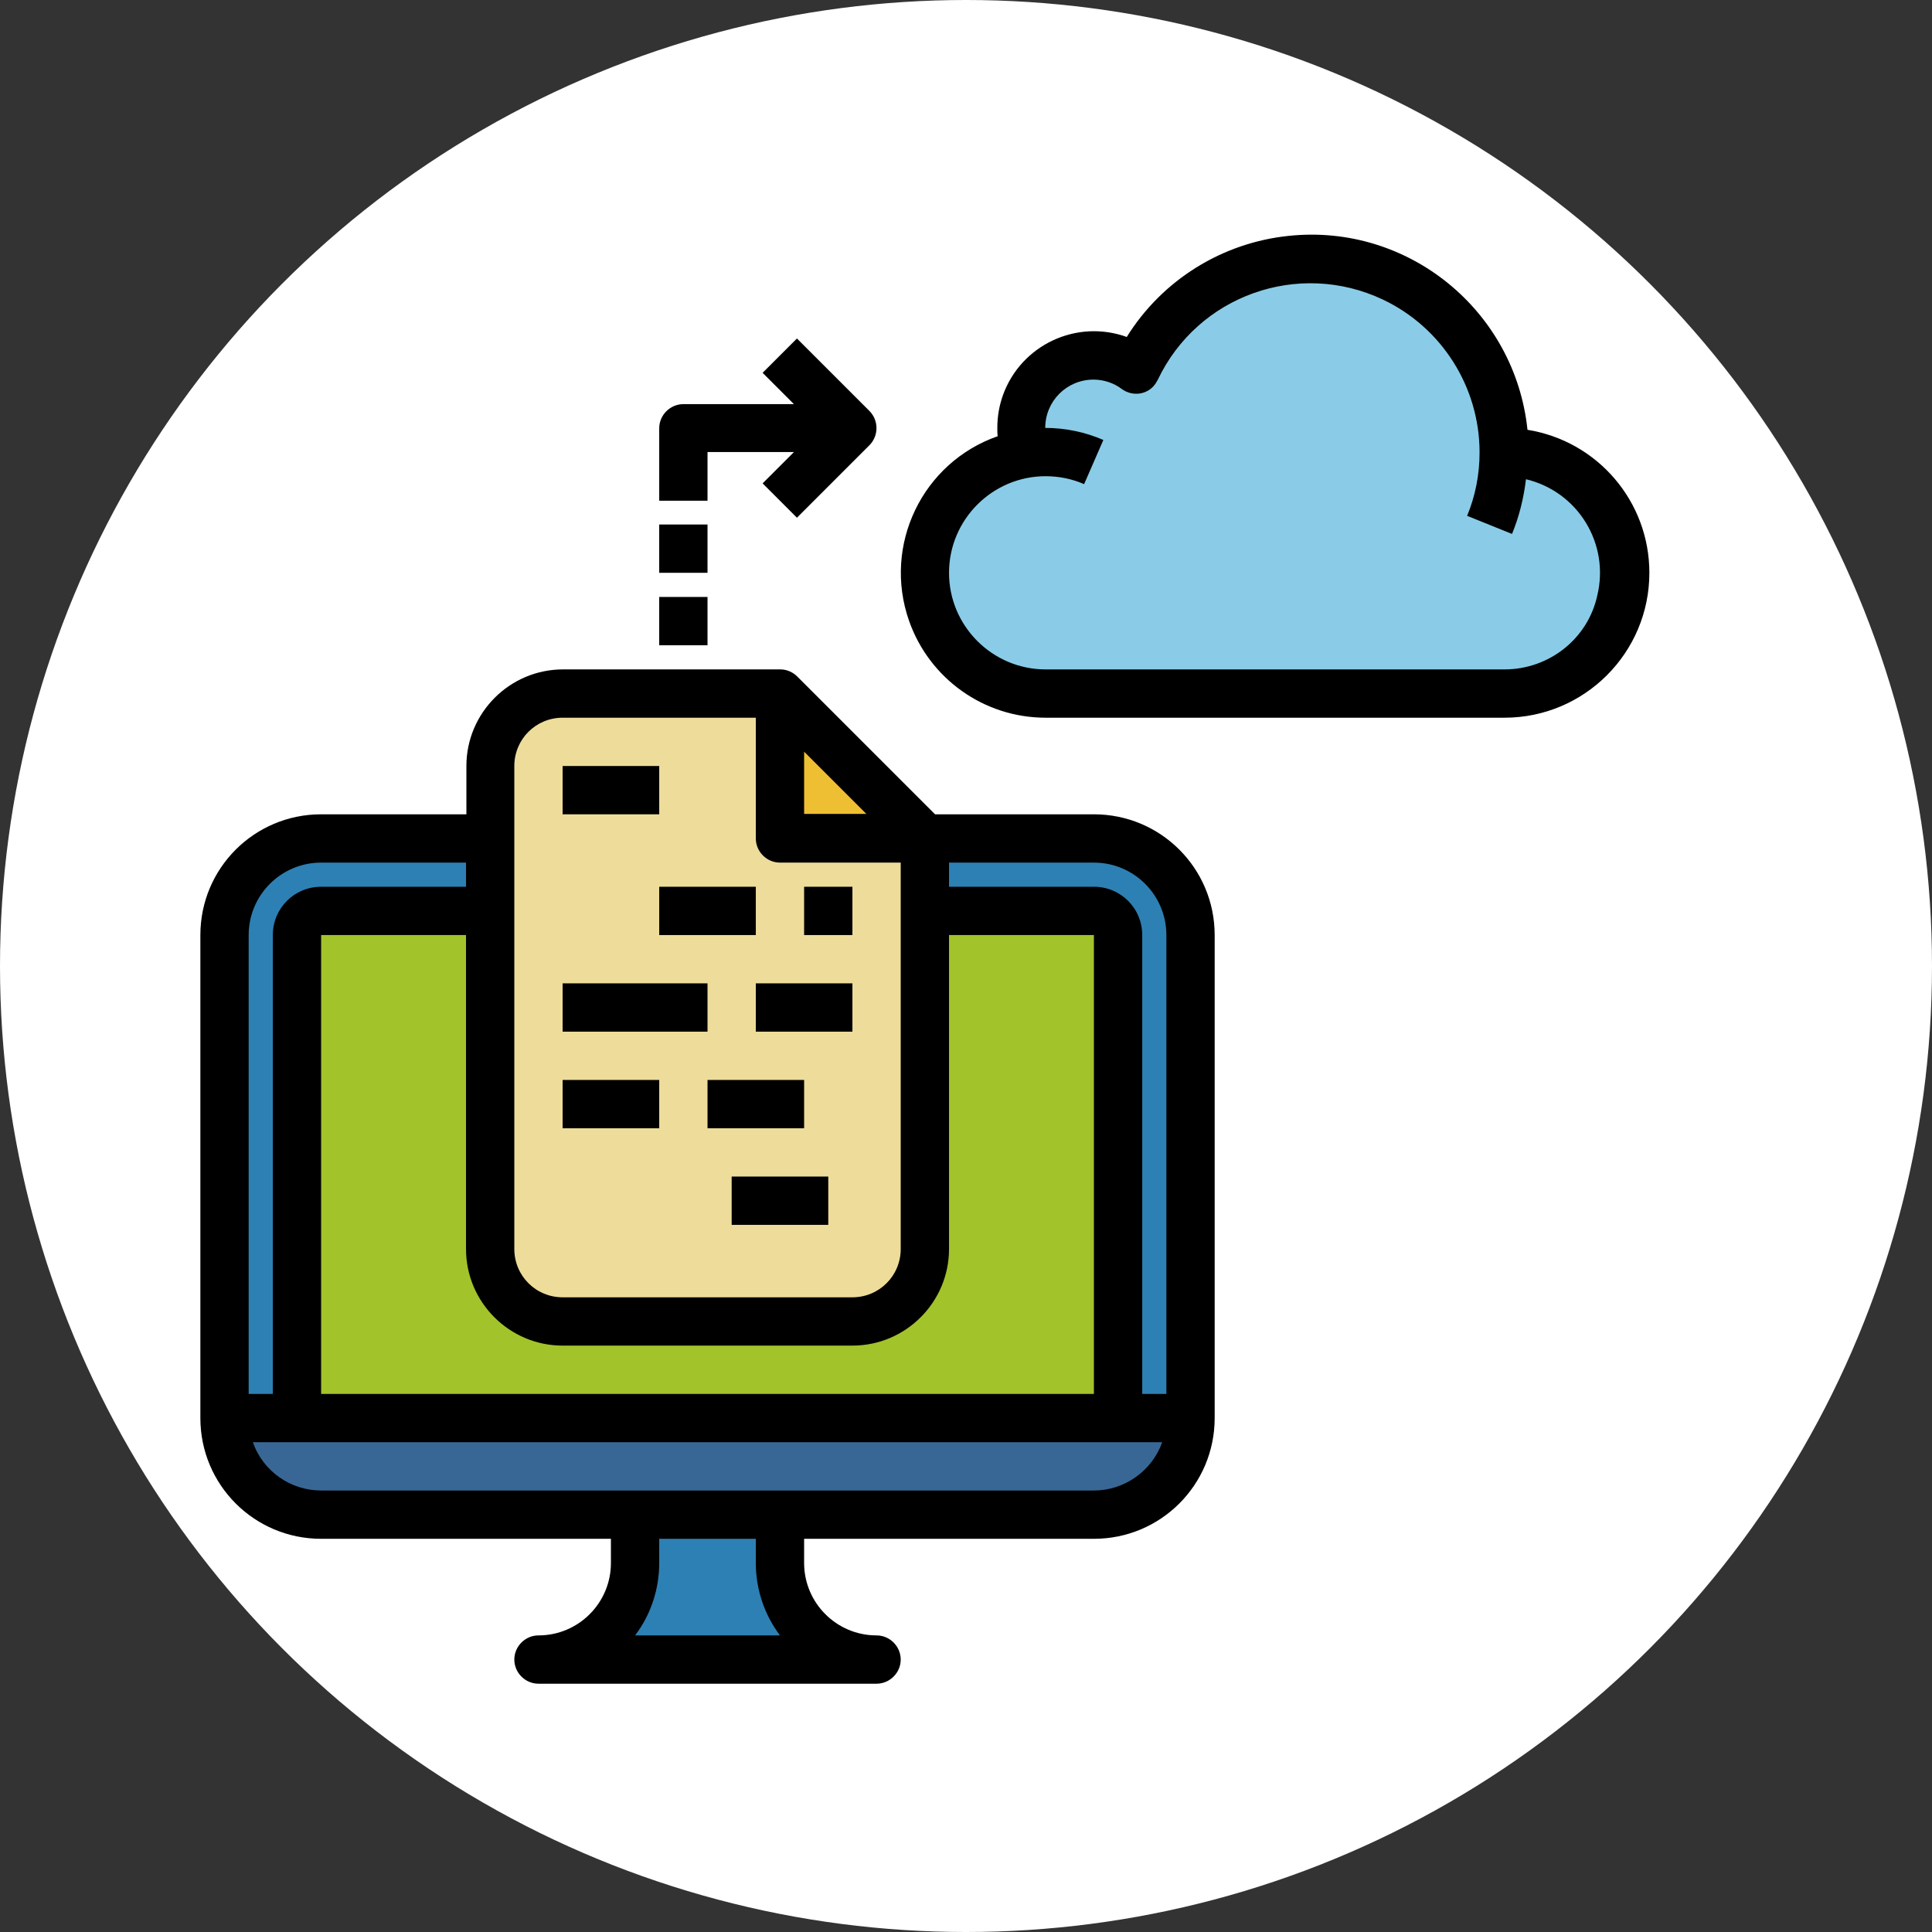 <?xml version="1.0" encoding="utf-8"?>
<!-- Generator: Adobe Illustrator 24.1.2, SVG Export Plug-In . SVG Version: 6.00 Build 0)  -->
<svg version="1.1" id="Layer_1_1_" xmlns="http://www.w3.org/2000/svg" xmlns:xlink="http://www.w3.org/1999/xlink" x="0px" y="0px"
	 width="512px" height="512px" viewBox="0 0 512 512" enable-background="new 0 0 512 512" xml:space="preserve">
<rect x="0" y="0" width="512" height="512" fill="#333333" stroke="none"/>
<circle fill="#FFFFFF" cx="256" cy="256" r="256"/>
<g>
	<path fill="#2D80B3" d="M85.1,222.2h204.8c14.1,0,25.6,11.5,25.6,25.6v128c0,14.1-11.5,25.6-25.6,25.6H85.1
		c-14.1,0-25.6-11.5-25.6-25.6v-128C59.5,233.6,71,222.2,85.1,222.2z"/>
	<path fill="#396795" d="M315.5,375.8c0,14.1-11.5,25.6-25.6,25.6H85.1c-14.1,0-25.6-11.5-25.6-25.6H315.5z"/>
	<path fill="#A2C32A" d="M296.3,375.8v-128c0-3.5-2.9-6.4-6.4-6.4H85.1c-3.5,0-6.4,2.9-6.4,6.4v128H296.3z"/>
	<path fill="#2D80B3" d="M168.3,401.4v12.8c0,14.1-11.5,25.6-25.6,25.6h89.6c-14.1,0-25.6-11.5-25.6-25.6v-12.8"/>
	<path fill="#EEDC9A" d="M149.1,350.2h76.8c10.6,0,19.2-8.6,19.2-19.2V222.2l-38.4-38.4h-57.6c-10.6,0-19.2,8.6-19.2,19.2v128
		C129.9,341.6,138.5,350.2,149.1,350.2z"/>
	<path fill="#EEBE33" d="M206.7,183.8v38.4h38.4L206.7,183.8z"/>
	<path fill="#8ACCE7" d="M430.7,151.8c0,17.7-14.3,32-32,32H277.1c-17.7,0-32-14.3-32-32c0-15.7,11.4-29.1,26.8-31.6
		c-0.8-2.2-1.2-4.5-1.2-6.8c0-2.1,0.3-4.1,1-6.1c3.3-10.1,14.2-15.5,24.3-12.1c1.9,0.6,3.7,1.5,5.3,2.7
		c12.1-25.6,42.6-36.5,68.2-24.4c17.9,8.5,29.3,26.5,29.3,46.3C416.4,119.8,430.7,134.1,430.7,151.8
		C430.7,151.8,430.7,151.8,430.7,151.8z"/>
	<path d="M289.9,215.8h-42.1l-36.5-36.5c-1.2-1.2-2.8-1.9-4.5-1.9h-57.6c-14.1,0-25.6,11.5-25.6,25.6v12.8H85.1
		c-17.7,0-32,14.3-32,32v128c0,17.7,14.3,32,32,32h76.8v6.4c0,10.6-8.6,19.2-19.2,19.2c-3.5,0-6.4,2.9-6.4,6.4s2.9,6.4,6.4,6.4h89.6
		c3.5,0,6.4-2.9,6.4-6.4s-2.9-6.4-6.4-6.4c-10.6,0-19.2-8.6-19.2-19.2v-6.4h76.8c17.7,0,32-14.3,32-32v-128
		C321.9,230.1,307.6,215.8,289.9,215.8z M309.1,247.8v121.6h-6.4V247.8c0-7.1-5.7-12.8-12.8-12.8h-38.4v-6.4h38.4
		C300.5,228.6,309.1,237.2,309.1,247.8z M213.1,199.2l16.5,16.5h-16.5V199.2z M136.3,203c0-7.1,5.7-12.8,12.8-12.8h51.2v32
		c0,3.5,2.9,6.4,6.4,6.4h32V331c0,7.1-5.7,12.8-12.8,12.8h-76.8c-7.1,0-12.8-5.7-12.8-12.8V203z M149.1,356.6h76.8
		c14.1,0,25.6-11.5,25.6-25.6v-83.2h38.4v121.6H85.1V247.8h38.4V331C123.5,345.1,135,356.6,149.1,356.6z M85.1,228.6h38.4v6.4H85.1
		c-7.1,0-12.8,5.7-12.8,12.8v121.6h-6.4V247.8C65.9,237.2,74.5,228.6,85.1,228.6z M206.7,433.4h-38.4c4.2-5.5,6.4-12.3,6.4-19.2
		v-6.4h25.6v6.4C200.3,421.1,202.5,427.8,206.7,433.4z M289.9,395H85.1c-8.1,0-15.4-5.1-18.1-12.8h241
		C305.3,389.8,298,395,289.9,395z"/>
	<path d="M149.1,203h25.6v12.8h-25.6V203z"/>
	<path d="M174.7,235h25.6v12.8h-25.6V235z"/>
	<path d="M213.1,235h12.8v12.8h-12.8V235z"/>
	<path d="M200.3,260.6h25.6v12.8h-25.6V260.6z"/>
	<path d="M149.1,260.6h38.4v12.8h-38.4V260.6z"/>
	<path d="M149.1,286.2h25.6V299h-25.6V286.2z"/>
	<path d="M187.5,286.2h25.6V299h-25.6V286.2z"/>
	<path d="M193.9,311.8h25.6v12.8h-25.6V311.8z"/>
	<path d="M404.8,113.9c-3.3-31.6-31.6-54.7-63.2-51.4c-17.7,1.8-33.6,11.7-43,26.8c-13.3-4.8-28,2.1-32.8,15.4
		c-1,2.8-1.5,5.7-1.5,8.7c0,0.7,0,1.5,0.1,2.2c-20,7-30.5,28.9-23.5,48.9c5.4,15.4,19.9,25.7,36.2,25.7h121.6
		c21.2,0,38.4-17.2,38.4-38.4C437.1,132.9,423.4,116.9,404.8,113.9z M398.7,177.4H277.1c-14.1,0-25.6-11.5-25.6-25.6
		c0-14.1,11.5-25.6,25.6-25.6c3.5,0,7,0.7,10.2,2.1l5.1-11.7c-4.8-2.1-10.1-3.2-15.4-3.2c0-7.1,5.7-12.8,12.8-12.8
		c2.7,0,5.4,0.9,7.5,2.5c2.9,2.1,6.9,1.5,8.9-1.4c0.2-0.3,0.4-0.7,0.6-1c10.6-22.4,37.3-31.9,59.7-21.3
		c15.6,7.4,25.6,23.2,25.6,40.5c0,5.8-1.1,11.5-3.3,16.8l11.9,4.8c1.9-4.6,3.1-9.5,3.7-14.5c13.8,3.3,22.2,17.1,18.9,30.8
		C420.8,169.3,410.5,177.4,398.7,177.4L398.7,177.4z"/>
	<path d="M187.5,119.8h22.9l-8.3,8.3l9.1,9.1l19.2-19.2c2.5-2.5,2.5-6.6,0-9.1l-19.2-19.2l-9.1,9.1l8.3,8.3h-29.3
		c-3.5,0-6.4,2.9-6.4,6.4v19.2h12.8V119.8z"/>
	<path d="M174.7,158.2h12.8V171h-12.8V158.2z"/>
	<path d="M174.7,139h12.8v12.8h-12.8V139z"/>
</g>
</svg>
